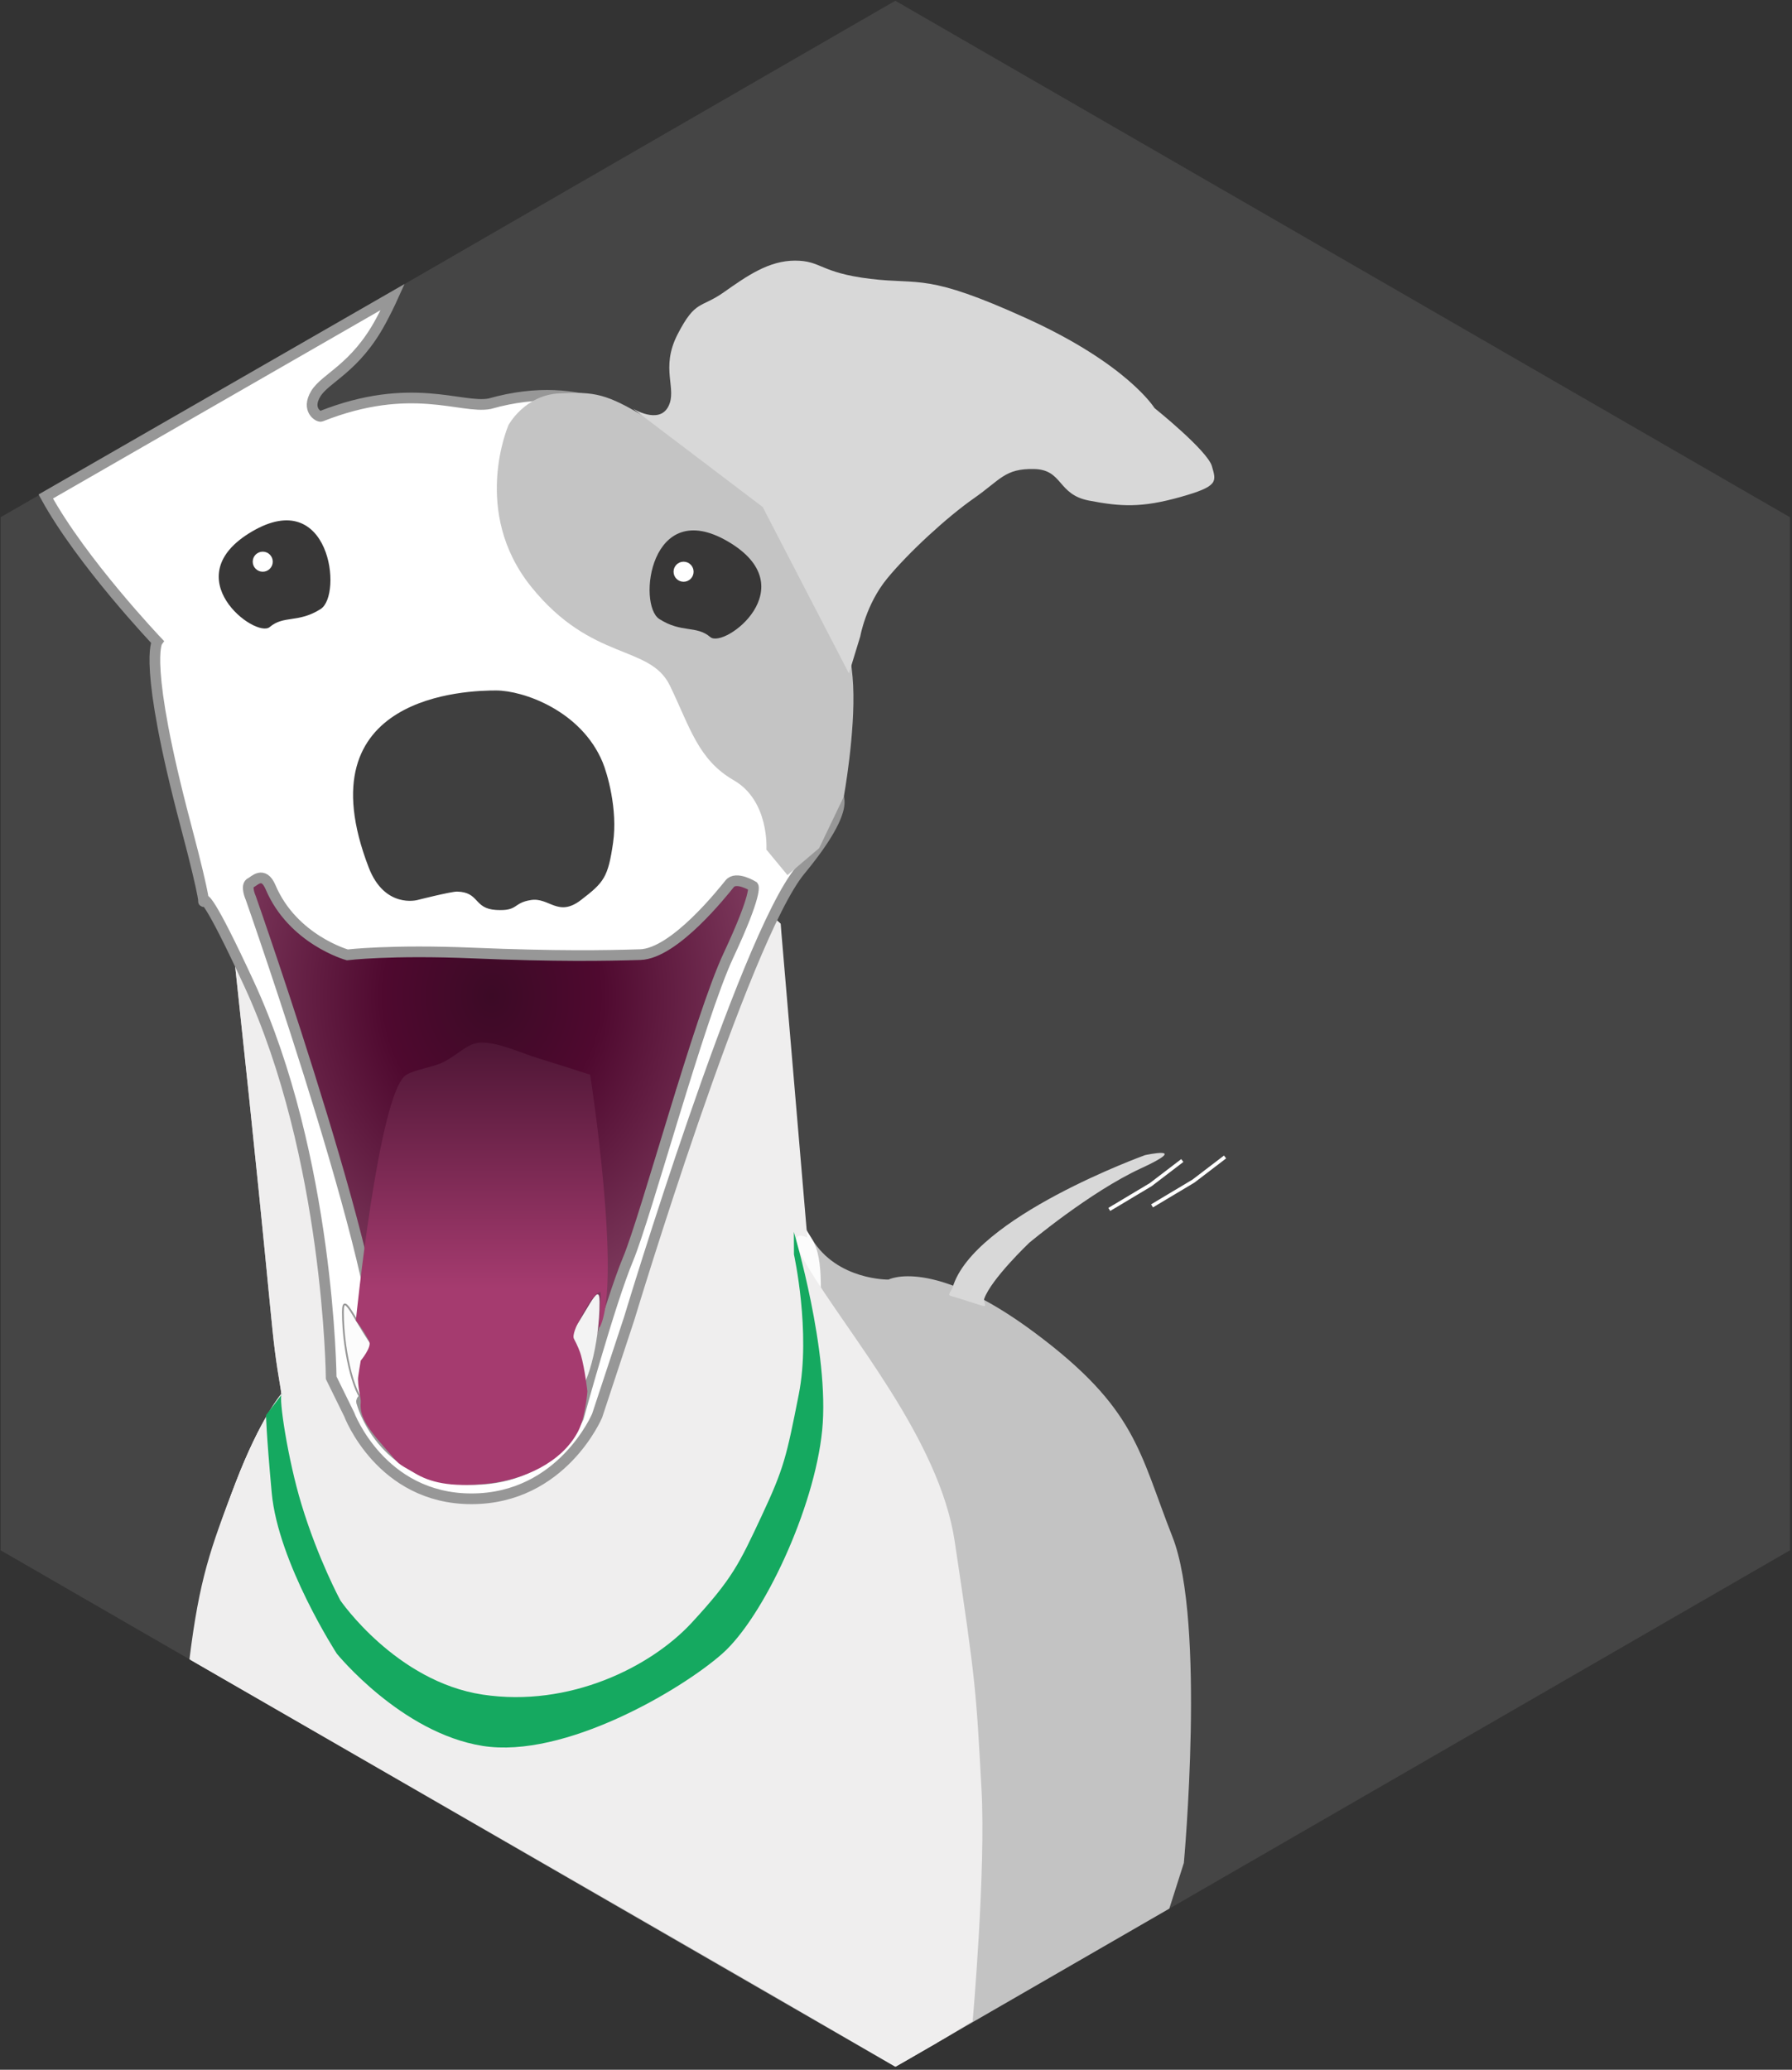 <?xml version="1.0" encoding="UTF-8" standalone="no"?>
<svg width="503px" height="581px" viewBox="0 0 503 581" version="1.1" xmlns="http://www.w3.org/2000/svg" xmlns:xlink="http://www.w3.org/1999/xlink" xmlns:sketch="http://www.bohemiancoding.com/sketch/ns">
    <rect x="0" y="0" width="503" height="581" fill="#333333" stroke="none"/>
    <!-- Generator: Sketch 3.5.1 (25234) - http://www.bohemiancoding.com/sketch -->
    <title>certsimple-stickers</title>
    <desc>Created with Sketch.</desc>
    <defs>
        <radialGradient cx="47.893%" cy="20.392%" fx="47.893%" fy="20.392%" r="86.567%" id="radialGradient-1">
            <stop stop-color="#3C0A26" offset="0%"></stop>
            <stop stop-color="#4F092F" offset="24.221%"></stop>
            <stop stop-color="#AC6B8B" offset="100%"></stop>
        </radialGradient>
        <linearGradient x1="50%" y1="0%" x2="50%" y2="55.309%" id="linearGradient-2">
            <stop stop-color="#4E1635" offset="0%"></stop>
            <stop stop-color="#A53B6F" offset="100%"></stop>
        </linearGradient>
    </defs>
    <g id="Page-1" stroke="none" stroke-width="1" fill="none" fill-rule="evenodd" sketch:type="MSPage">
        <g id="certsimple-stickers" sketch:type="MSLayerGroup">
            <polygon id="hex" fill="#454545" sketch:type="MSShapeGroup" points="251.305 0.208 502.435 145.198 502.435 435.178 251.305 580.168 0.175 435.178 0.175 145.198 "></polygon>
            <g id="penny" transform="translate(12, 73)">
                <path d="M41.58,393.012 C41.841,391.016 42.133,388.803 42.461,386.331 C44.261,372.761 46.958,361.937 54.054,343.433 C61.149,324.929 67,318.263 67,318.263 C63.408,296.644 66.018,309.904 54.054,198.664 C42.089,87.424 126.332,111.702 126.332,111.702 L207.119,186.35 L207.334,222.755 L208.665,263.8 C208.665,263.8 208.88,263.325 215.949,274.872 C223.018,286.418 237.389,286.192 237.389,286.192 C237.389,286.192 249.676,279.691 278.354,301.035 C307.031,322.379 307.704,334.54 317.105,358.41 C326.507,382.281 320.301,449.939 320.301,449.939 L316.217,462.763 L239.305,507.168 L41.58,393.012 Z" id="back-of-body" fill="#C3C3C3" sketch:type="MSShapeGroup"></path>
                <path d="M251.116,500.349 L241.628,505.827 L239.338,507.091 L41.643,392.258 C43.92,374.828 46.958,361.937 54.054,343.433 C61.149,324.929 67,318.263 67,318.263 C63.408,296.644 126.332,111.702 126.332,111.702 L207.119,186.35 L207.334,222.755 L208.665,263.8 C208.665,263.8 208.88,263.325 215.949,274.872 C223.018,286.418 211.523,318.043 221.484,359.625 C229.952,394.972 240.355,415.133 239.338,444.531 C239.159,449.717 240.122,465.484 239.338,469.855 C234.558,496.542 248.688,499.961 251.116,500.349 Z" id="hex" fill="#FCFCFC" sketch:type="MSShapeGroup"></path>
                <path d="M253.389,499.037 L239.552,507.025 L50.518,398.172 L41.174,392.777 C43.976,370.264 46.96,361.934 54.054,343.433 C61.149,324.929 67,318.263 67,318.263 C63.408,296.644 66.018,309.904 54.054,198.664 C42.089,87.424 126.332,111.702 126.332,111.702 L207.119,186.35 L214.605,274.398 C214.605,274.398 207.66,270.801 214.605,282.375 C226.215,301.721 251.686,331.116 255.969,359.621 C262.012,399.844 261.983,401.701 263.498,429.205 C264.757,452.064 261.023,494.383 261.023,494.383 L253.389,499.037 Z" id="hex" fill="#EFEEEE" sketch:type="MSShapeGroup"></path>
                <path d="M67.048,318.417 C66.218,319.438 68.73,336.428 72.598,349.212 C77.271,364.661 83.557,376.282 83.557,376.282 C83.557,376.282 99.157,399.013 123.494,402.694 C147.831,406.375 170.697,394.918 182.133,382.542 C193.569,370.166 195.488,365.989 201.796,352.512 C208.105,339.036 208.758,335.871 212.21,318.417 C215.661,300.964 210.858,279.126 210.858,279.126 L210.826,272.793 C210.826,272.793 220.967,306.592 218.774,328.524 C216.581,350.456 202.296,380.975 190.75,391.19 C179.204,401.406 146.383,420.729 123.494,417.096 C100.604,413.463 82.533,391.19 82.533,391.19 C82.533,391.19 66.06,365.743 64.265,345.997 C62.676,328.524 62.676,324.224 62.676,324.224 C62.676,324.224 68.88,316.165 67.048,318.417 Z" id="collar" fill="#15A960" sketch:type="MSShapeGroup"></path>
                <path d="M85.523,195.062 C85.523,195.062 70.24,190.803 64.003,176.084 C61.984,171.319 59.351,174.455 58.525,174.792 C56.798,175.497 58.449,179.115 58.449,179.115 C58.449,179.115 99.712,296.821 93.641,313.343 C92.337,316.891 93.047,318.137 91.989,318.568 C88.718,319.901 89.525,320.784 89.525,320.784 C89.525,320.784 94.939,341.46 118.821,342.328 C142.702,343.195 150.307,324.956 150.307,324.956 C150.307,324.956 159.165,292.619 164.245,280.481 C169.325,268.343 177.905,232.732 177.905,232.732 C177.905,232.732 199.074,183.886 199.442,182.958 C201.412,177.996 199.208,178.172 199.442,175.743 C199.72,172.859 194.671,172.781 192.847,175.014 C191.023,177.247 177.386,194.634 167.73,194.941 C158.074,195.249 144.008,195.488 120.82,194.527 C97.631,193.566 85.523,195.062 85.523,195.062 Z" id="mouth" fill="url(#radialGradient-1)" sketch:type="MSShapeGroup"></path>
                <path d="M98.263,10.347 C97.286,12.509 96.161,14.768 94.871,17.164 C87.754,30.38 79.376,33.03 76.644,37.509 C73.869,42.057 77.501,44.104 78.082,43.873 C103.417,33.817 117.46,41.849 125.443,40.332 C152.722,32.561 167.905,46.444 167.905,46.444 C167.905,46.444 180.548,51.119 200.381,67.877 C220.214,84.635 226.517,108.334 218.311,122.822 C210.104,137.311 222.409,149.501 222.409,149.501 C222.409,149.501 228.522,152.066 212.636,171.3 C196.75,190.534 164.631,297.052 164.631,297.052 L155.612,324.386 C155.612,324.386 145.779,347.725 120.324,347.725 C94.868,347.725 85.991,323.998 85.991,323.998 L80.962,313.761 C80.962,313.761 80.43,251.882 57.869,203.091 C35.309,154.3 52.313,204.563 40.156,158.704 C28,112.846 32.145,107.113 32.145,107.113 C32.145,107.113 10.963,84.836 0.845,66.368 L98.263,10.347 Z M120.788,194.526 C97.593,193.551 85.482,195.039 85.482,195.039 C85.482,195.039 70.192,190.772 63.945,176.054 C61.922,171.288 59.291,174.422 58.464,174.759 C56.738,175.462 58.392,179.08 58.392,179.08 C58.392,179.08 99.737,296.781 93.674,313.294 C92.372,316.841 93.084,318.087 92.025,318.517 C88.754,319.848 89.562,320.731 89.562,320.731 C89.562,320.731 94.99,341.405 118.879,342.287 C142.767,343.169 150.362,324.939 150.362,324.939 C150.362,324.939 159.204,292.616 164.277,280.485 C169.351,268.353 184.276,212.703 192.49,195.152 C200.704,177.601 199.419,175.795 199.419,175.795 C199.419,175.795 194.645,172.831 192.822,175.063 C190.999,177.294 177.369,194.668 167.711,194.97 C158.052,195.271 143.983,195.502 120.788,194.526 Z" id="head-background" stroke="#979797" stroke-width="3" fill="#FFFFFF" sketch:type="MSShapeGroup"></path>
                <path d="M146.642,303.526 C142.445,308.571 136.175,308.596 137.149,310.206 C139.415,313.952 146.961,317.723 149.761,317.723 C152.562,317.723 156.302,304.407 156.302,292.452 C156.302,285.637 152.208,296.836 146.642,303.526 Z" id="right-tooth" fill="#F3F3F3" sketch:type="MSShapeGroup"></path>
                <path d="M93.844,306.35 C89.647,311.395 83.377,311.42 84.351,313.03 C86.617,316.776 94.163,320.547 96.964,320.547 C99.764,320.547 103.505,307.23 103.505,295.276 C103.505,288.461 99.41,299.66 93.844,306.35 Z" id="left-tooth" stroke="#979797" stroke-width="0.5" fill="#FCFCFC" sketch:type="MSShapeGroup" transform="translate(93.877, 306.85) scale(-1, 1) translate(-93.877, -306.85) "></path>
                <path d="M145.067,37.419 C135.243,37.877 130.73,46.326 130.73,46.326 C130.73,46.326 120.101,70.614 137.119,91.73 C154.137,112.846 170.391,107.831 176.03,119.452 C181.669,131.073 183.907,140.238 193.97,146.032 C204.034,151.826 203.125,165.497 203.125,165.497 L209.038,172.651 L217.926,165.085 L224.859,150.599 C224.859,150.599 228.1,132.711 227.471,119.452 C226.841,106.193 222.277,96.223 222.277,96.223 C222.277,96.223 218.459,86.367 207.143,73.916 C198.871,64.812 186.281,54.582 169.787,44.504 C158.134,37.385 154.891,36.96 145.067,37.419 Z" id="patch" fill="#C4C4C4" sketch:type="MSShapeGroup"></path>
                <path d="M299.367,266.496 L311.008,259.533 L319.863,252.768" id="tail-movement-2" stroke="#FFFFFF" sketch:type="MSShapeGroup"></path>
                <path d="M311.367,265.496 L323.008,258.533 L331.863,251.768" id="tail-movement" stroke="#FFFFFF" sketch:type="MSShapeGroup"></path>
                <path d="M264.25,293.618 C263.596,293.618 258.53,291.817 254.734,290.72 C253.888,290.476 255.15,289.205 255.379,288.43 C261.223,268.61 309.404,251.257 309.404,251.257 C309.404,251.257 322.532,248.386 308.243,254.975 C293.954,261.564 276.888,275.872 276.888,275.872 C276.888,275.872 266.179,286.056 264.25,291.611 C264.029,292.248 264.904,293.618 264.25,293.618 Z" id="tail" fill="#D8D8D8" sketch:type="MSShapeGroup"></path>
                <path d="M78.021,97.945 C84.25,93.941 80.625,63.353 58.732,76.199 C36.839,89.045 59.79,106.366 63.714,103.01 C67.637,99.654 71.792,101.95 78.021,97.945 Z" id="left-eye" fill="#383737" sketch:type="MSShapeGroup"></path>
                <ellipse id="Oval-3" fill="#FFFFFF" sketch:type="MSShapeGroup" cx="61.75" cy="84.673" rx="2.812" ry="2.817"></ellipse>
                <path d="M198.958,100.763 C205.188,96.758 201.562,66.17 179.669,79.016 C157.776,91.863 180.728,109.184 184.651,105.828 C188.575,102.472 192.729,104.767 198.958,100.763 Z" id="right-eye" fill="#383737" sketch:type="MSShapeGroup" transform="translate(186.011, 91.069) scale(-1, 1) translate(-186.011, -91.069) "></path>
                <ellipse id="right-eye-glint" fill="#FFFFFF" sketch:type="MSShapeGroup" cx="179.875" cy="87.49" rx="2.812" ry="2.817"></ellipse>
                <path d="M160.084,163.566 C161.446,154.085 158.391,143.947 157.16,140.983 C151.132,126.469 134.845,120.822 127.248,120.822 C119.651,120.822 72.73,121.781 91.496,170.518 C95.97,182.137 105.139,179.649 105.139,179.649 C105.139,179.649 114.657,177.239 116.313,177.278 C122.632,177.427 120.91,182.063 127.248,182.429 C133.586,182.795 131.858,180.464 137.016,179.649 C142.173,178.834 144.638,184.581 151.062,179.649 C157.487,174.717 158.679,173.345 160.084,163.566 Z" id="nose" fill="#3F3F3F" sketch:type="MSShapeGroup"></path>
                <path d="M165.66,41.698 C165.66,41.698 172.897,46.195 175.559,41.177 C178.22,36.158 173.192,30.519 178.22,20.794 C183.248,11.069 184.648,13.621 191.125,9.068 C197.602,4.515 203.728,0.159 211.16,0.159 C218.592,0.159 218.109,3.547 232.285,5.27 C246.462,6.992 247.932,3.537 276.228,16.403 C304.524,29.269 312.058,41.543 312.058,41.543 C312.058,41.543 326.908,53.466 328.168,57.848 C329.429,62.23 330.099,63.497 319.249,66.538 C308.399,69.58 302.622,69.239 293.669,67.519 C284.715,65.799 286.424,58.823 278.23,58.66 C270.036,58.496 268.906,61.615 261.372,66.875 C253.837,72.135 243.055,82.054 237.045,89.356 C231.036,96.657 229.473,105.631 229.473,105.631 L226.289,116.036 L202.074,69.309 L165.66,41.698 Z" id="Path-20" fill="#D8D8D8" sketch:type="MSShapeGroup"></path>
                <path d="M138.927,224.016 C134.126,222.535 127.803,219.518 122.965,219.654 C119.297,219.758 116.828,222.86 112.632,225.049 C109.594,226.634 104.796,227.095 102.087,228.685 C94.329,233.236 87.886,297.688 87.886,297.688 C87.886,297.688 90.148,300.539 91.639,303.574 C92.407,305.139 89.253,308.943 89.253,308.943 C89.253,308.943 88.472,313.487 88.489,314.105 C88.587,317.742 89.373,319.405 89.253,320.717 C88.977,323.721 90.016,326.574 95.437,332.746 C100.857,338.918 98.855,337.227 104.492,340.566 C108.637,343.021 114.187,344.549 124.596,343.504 C135.005,342.459 145.725,337.5 150.259,328.806 C152.363,324.771 152.877,317.556 152.877,317.556 C152.877,317.556 152.186,311.373 151.071,307.409 C150.775,306.355 150.122,304.734 149.102,302.803 C148.082,300.871 153.668,292.258 153.668,292.258 C153.668,292.258 155.695,289.661 156.438,289.661 C157.182,289.661 155.623,301.124 156.438,299.405 C162.586,286.444 153.668,228.685 153.668,228.685 C153.668,228.685 147.609,226.693 138.927,224.016 Z" id="tongue-bottom" fill="url(#linearGradient-2)" sketch:type="MSShapeGroup"></path>
                <g id="CertSimple-+-FAST-PAINLESS-EV-SSL" transform="translate(224, 120)"></g>
            </g>
        </g>
    </g>
</svg>